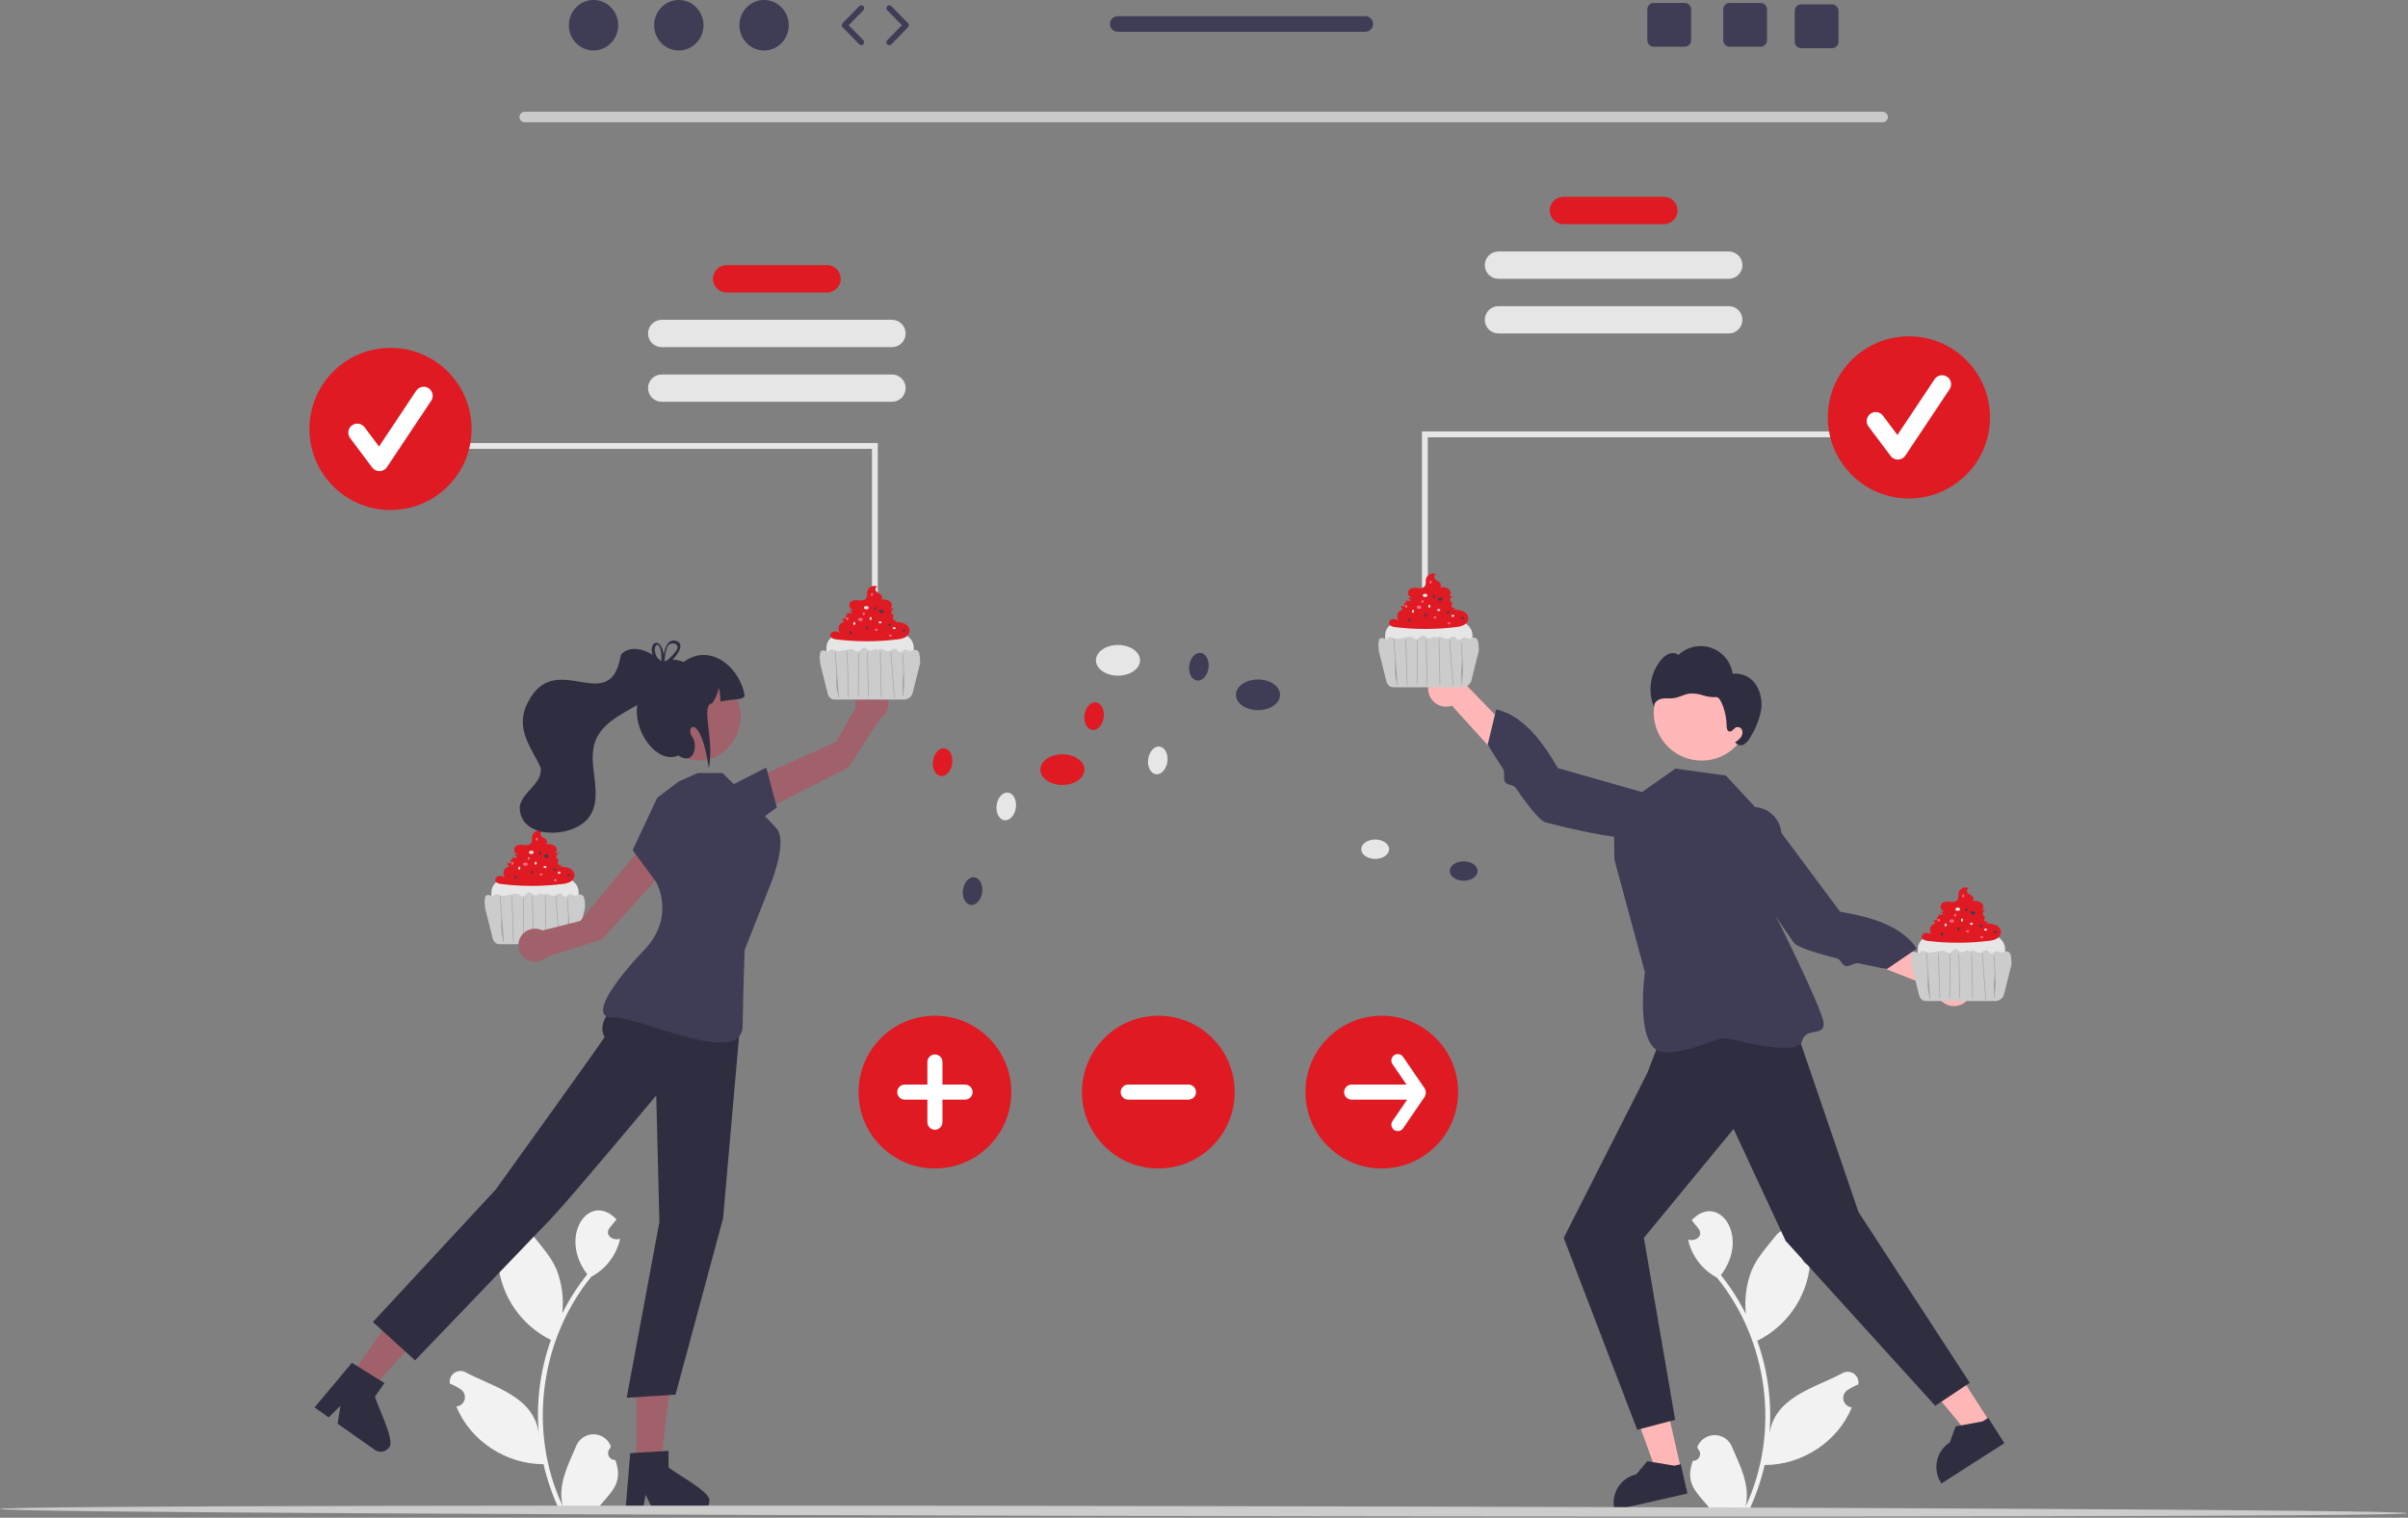 <svg width="825" height="520" viewBox="0 0 825 520" fill="none" xmlns="http://www.w3.org/2000/svg">
<rect x="0" y="0" width="825" height="520" fill="#808080" stroke="none"/>
<g clip-path="url(#clip0_1_2)">
<path d="M203.349 17.29C208.02 17.29 211.806 13.42 211.806 8.645C211.806 3.871 208.02 0 203.349 0C198.679 0 194.893 3.871 194.893 8.645C194.893 13.42 198.679 17.29 203.349 17.29Z" fill="#3F3D56"/>
<path d="M232.563 17.29C237.234 17.29 241.02 13.42 241.02 8.645C241.02 3.871 237.234 0 232.563 0C227.893 0 224.107 3.871 224.107 8.645C224.107 13.42 227.893 17.29 232.563 17.29Z" fill="#3F3D56"/>
<path d="M261.777 17.29C266.447 17.29 270.234 13.42 270.234 8.645C270.234 3.871 266.447 0 261.777 0C257.106 0 253.32 3.871 253.32 8.645C253.32 13.42 257.106 17.29 261.777 17.29Z" fill="#3F3D56"/>
<path d="M295.088 15.478C294.829 15.478 294.569 15.377 294.374 15.177L288.667 9.344C288.287 8.955 288.287 8.334 288.667 7.946L294.374 2.113C294.761 1.719 295.395 1.712 295.788 2.097C296.183 2.484 296.189 3.117 295.803 3.512L290.781 8.645L295.803 13.779C296.189 14.173 296.183 14.806 295.788 15.193C295.593 15.383 295.341 15.478 295.088 15.478V15.478Z" fill="#3F3D56"/>
<path d="M304.677 15.478C304.424 15.478 304.172 15.383 303.978 15.193C303.582 14.806 303.576 14.174 303.962 13.779L308.983 8.645L303.962 3.512C303.576 3.117 303.583 2.484 303.978 2.097C304.372 1.711 305.005 1.718 305.392 2.113L311.097 7.946C311.478 8.334 311.478 8.955 311.097 9.344L305.392 15.177C305.196 15.377 304.936 15.478 304.677 15.478V15.478Z" fill="#3F3D56"/>
<path d="M603.187 1.001H592.577C591.367 1.001 590.387 1.981 590.387 3.191V13.811C590.387 15.021 591.367 16.001 592.577 16.001H603.187C604.397 16.001 605.387 15.021 605.387 13.811V3.191C605.387 1.981 604.397 1.001 603.187 1.001V1.001Z" fill="#3F3D56"/>
<path d="M577.187 1.001H566.577C565.367 1.001 564.387 1.981 564.387 3.191V13.811C564.387 15.021 565.367 16.001 566.577 16.001H577.187C578.397 16.001 579.387 15.021 579.387 13.811V3.191C579.387 1.981 578.397 1.001 577.187 1.001V1.001Z" fill="#3F3D56"/>
<path d="M627.687 1.501H617.077C615.867 1.501 614.887 2.481 614.887 3.691V14.311C614.887 15.521 615.867 16.501 617.077 16.501H627.687C628.897 16.501 629.887 15.521 629.887 14.311V3.691C629.887 2.481 628.897 1.501 627.687 1.501V1.501Z" fill="#3F3D56"/>
<path d="M467.765 5.541H382.955C381.475 5.541 380.285 6.741 380.285 8.211C380.285 9.681 381.475 10.881 382.955 10.881H467.765C469.235 10.881 470.435 9.681 470.435 8.211C470.435 6.741 469.235 5.541 467.765 5.541V5.541Z" fill="#3F3D56"/>
<path d="M645.036 41.899H179.743C178.745 41.878 177.954 41.052 177.975 40.054C177.996 39.086 178.775 38.307 179.743 38.286H645.036C646.034 38.307 646.826 39.134 646.804 40.131C646.783 41.099 646.004 41.879 645.036 41.899Z" fill="#CACACA"/>
<path d="M570.049 67.433H535.626C533.04 67.433 530.944 69.529 530.944 72.114V72.114C530.944 74.7 533.04 76.796 535.626 76.796H570.049C572.635 76.796 574.731 74.7 574.731 72.114C574.731 69.529 572.635 67.433 570.049 67.433Z" fill="#DF1A22"/>
<path d="M513.388 86.159H592.288C594.873 86.159 596.969 88.255 596.969 90.841C596.969 93.427 594.873 95.523 592.288 95.523H513.388C510.802 95.523 508.706 93.427 508.706 90.841C508.706 88.255 510.802 86.159 513.388 86.159Z" fill="#E6E6E6"/>
<path d="M592.288 104.886H513.388C510.802 104.886 508.706 106.982 508.706 109.568V109.568C508.706 112.153 510.802 114.249 513.388 114.249H592.288C594.873 114.249 596.969 112.153 596.969 109.568C596.969 106.982 594.873 104.886 592.288 104.886Z" fill="#E6E6E6"/>
<path d="M193.891 321.497H172.16C171.576 321.497 168.359 319.795 168.359 317.696V305.624C168.255 296.493 198.148 295.895 198.26 305.624V317.696C198.26 319.795 195.991 321.497 193.891 321.497Z" fill="#E6E6E6"/>
<path d="M195.016 297.441C193.962 297.064 192.842 296.904 191.725 296.97C192.023 296.871 192.298 296.71 192.53 296.497C192.326 296.489 192.123 296.462 191.924 296.416C191.704 296.374 191.498 296.282 191.321 296.146C191.143 296.006 191.048 295.785 191.068 295.559C191.108 295.283 191.366 295.056 191.34 294.778C191.31 294.46 190.942 294.305 190.746 294.052C190.499 293.662 190.542 293.156 190.849 292.811C191.036 292.594 191.265 292.416 191.522 292.289C191.088 292.177 190.632 292.184 190.202 292.308C190.663 291.951 190.868 291.354 190.723 290.788C190.48 290.085 189.901 289.549 189.181 289.36C188.471 289.181 187.736 289.121 187.006 289.184C187.627 288.994 187.533 288.022 187.059 287.579C186.585 287.136 185.907 286.951 185.46 286.481C185.012 286.01 185.049 285.006 185.693 284.928L185.614 284.699C184.331 284.22 182.902 284.872 182.423 286.155C182.382 286.264 182.349 286.377 182.324 286.491C182.206 287.227 182.426 288.04 182.057 288.687C181.587 289.512 180.445 289.605 179.5 289.514C178.572 289.276 177.588 289.41 176.758 289.888C176.071 290.46 175.978 291.48 176.55 292.166C176.867 292.547 177.342 292.762 177.837 292.748C177.216 292.752 176.597 292.834 175.995 292.991L176.574 293.216C176.703 293.255 176.822 293.322 176.923 293.412C177.025 293.505 177.056 293.653 177.001 293.78C176.909 293.948 176.669 293.942 176.48 293.914L175.22 293.724C175.47 293.808 175.606 294.079 175.522 294.329C175.438 294.58 175.168 294.715 174.917 294.631C174.853 294.61 174.794 294.575 174.744 294.529C174.873 294.68 174.977 294.851 175.052 295.036C175.126 295.224 175.104 295.436 174.993 295.605C174.737 295.84 174.36 295.886 174.055 295.719C173.953 295.68 173.85 295.634 173.746 295.592C173.748 295.628 173.75 295.665 173.755 295.701C173.824 296.185 174.094 296.618 174.498 296.894C173.927 296.96 173.401 297.237 173.023 297.67C172.367 298.485 172.328 299.634 172.926 300.492C172.29 300.211 171.594 300.095 170.902 300.156C170.19 300.244 169.657 300.851 169.661 301.568C169.776 302.446 170.863 302.767 171.742 302.876C178.654 303.727 185.644 303.726 192.555 302.873C193.494 302.81 194.413 302.576 195.269 302.183C196.134 301.774 196.729 300.95 196.846 300C196.809 298.856 196.087 297.846 195.016 297.441V297.441Z" fill="#DF1A22"/>
<path d="M200.146 307.615C199.988 306.932 199.378 306.449 198.677 306.452C198.009 306.469 197.412 306.946 196.756 306.842C196.211 306.755 195.784 306.28 195.236 306.352C194.734 306.419 194.464 306.909 194.09 307.173H193.129C192.755 306.879 192.571 306.282 192.052 306.115C191.27 305.863 190.643 306.745 189.825 306.901C189.351 306.953 188.872 306.862 188.451 306.638C188.039 306.414 187.591 306.263 187.128 306.19C186.712 306.128 186.297 306.31 186.061 306.659C186.087 306.409 185.762 306.164 185.433 306.149C185.065 306.162 184.707 306.272 184.396 306.468C184.083 306.664 183.721 306.768 183.352 306.767C182.534 306.696 182.133 305.74 181.311 305.73C180.276 305.717 179.862 307.191 178.838 307.065C178.306 307 178.019 306.517 177.544 306.31C177.041 306.155 176.503 306.15 175.997 306.295L173.576 306.748C172.866 306.944 172.118 306.951 171.405 306.769C170.885 306.582 170.381 306.175 169.846 306.329C169.379 306.464 169.152 306.987 168.658 307.014C168.342 306.974 168.038 306.87 167.765 306.708C167.241 306.523 166.658 306.67 166.285 307.081C166.014 308.186 165.97 309.333 166.156 310.455C166.149 310.694 166.167 310.933 166.212 311.168L168.647 320.911C168.933 322.405 169.672 323.486 171.194 323.486H194.858C196.379 323.486 197.686 322.405 197.973 320.911L200.407 311.168C200.412 311.143 200.415 311.118 200.42 311.092C200.477 309.926 200.385 308.758 200.146 307.615H200.146Z" fill="#CCCCCC"/>
<path opacity="0.2" d="M171.213 306.882L171.686 313.032C171.844 315.082 171.61 317.103 171.768 319.153C171.857 320.308 172.337 321.491 172.426 322.646C172.436 322.781 172.649 322.783 172.639 322.646L172.166 316.496L171.693 310.346L171.426 306.882C171.416 306.746 171.203 306.745 171.213 306.882L171.213 306.882Z" fill="black"/>
<path opacity="0.2" d="M175.323 307.125L175.507 313.186L175.691 319.246L175.795 322.648C175.799 322.785 176.012 322.786 176.008 322.648L175.824 316.588L175.639 310.527L175.536 307.125C175.532 306.988 175.318 306.988 175.323 307.125Z" fill="black"/>
<path opacity="0.2" d="M179.304 307.489L179.248 313.346L179.192 319.167L179.161 322.468C179.163 322.527 179.212 322.573 179.271 322.571C179.327 322.569 179.372 322.524 179.374 322.468L179.43 316.611L179.486 310.79L179.517 307.489C179.515 307.43 179.466 307.384 179.407 307.386C179.351 307.388 179.306 307.433 179.304 307.489Z" fill="black"/>
<path opacity="0.2" d="M182.312 307.31L182.428 313.239L182.544 319.133L182.61 322.47C182.612 322.529 182.661 322.575 182.72 322.573C182.776 322.571 182.821 322.526 182.823 322.47L182.706 316.541L182.591 310.647L182.525 307.31C182.523 307.251 182.474 307.205 182.415 307.207C182.359 307.209 182.314 307.254 182.312 307.31V307.31Z" fill="black"/>
<path opacity="0.2" d="M186.695 307.066L186.829 313.153L186.962 319.241L187.036 322.648C187.038 322.707 187.088 322.753 187.147 322.751C187.203 322.749 187.248 322.704 187.25 322.648L187.116 316.561L186.983 310.474L186.908 307.066C186.906 307.007 186.856 306.962 186.797 306.964C186.742 306.966 186.698 307.011 186.695 307.066Z" fill="black"/>
<path opacity="0.2" d="M190.334 307.251L190.799 313.384L191.262 319.5L191.523 322.947C191.533 323.083 191.747 323.084 191.736 322.947L191.271 316.813L190.808 310.697L190.547 307.251C190.537 307.115 190.324 307.114 190.334 307.251V307.251Z" fill="black"/>
<path opacity="0.2" d="M194.377 307.965L194.658 313.578C194.751 315.448 194.276 317.319 194.37 319.19L194.527 322.341C194.534 322.477 194.747 322.478 194.74 322.341C194.647 320.47 195.121 318.599 195.028 316.729L194.748 311.117L194.59 307.965C194.584 307.829 194.37 307.828 194.377 307.965Z" fill="black"/>
<path d="M182.031 292.59C182.482 292.59 182.848 292.336 182.848 292.022C182.848 291.708 182.482 291.454 182.031 291.454C181.58 291.454 181.214 291.708 181.214 292.022C181.214 292.336 181.58 292.59 182.031 292.59Z" fill="#E6E6E6"/>
<path d="M187.216 293.868C187.667 293.868 188.033 293.614 188.033 293.3C188.033 292.986 187.667 292.732 187.216 292.732C186.765 292.732 186.399 292.986 186.399 293.3C186.399 293.614 186.765 293.868 187.216 293.868Z" fill="#3F3D56"/>
<path d="M179.972 296.638C180.423 296.638 180.788 296.384 180.788 296.07C180.788 295.756 180.423 295.502 179.972 295.502C179.52 295.502 179.155 295.756 179.155 296.07C179.155 296.384 179.52 296.638 179.972 296.638Z" fill="#FF6584"/>
<path d="M186.726 297.387C187.011 297.387 187.242 297.226 187.242 297.028C187.242 296.83 187.011 296.669 186.726 296.669C186.441 296.669 186.21 296.83 186.21 297.028C186.21 297.226 186.441 297.387 186.726 297.387Z" fill="#E6E6E6"/>
<path d="M190.003 298.195C190.288 298.195 190.519 298.034 190.519 297.836C190.519 297.638 190.288 297.477 190.003 297.477C189.717 297.477 189.486 297.638 189.486 297.836C189.486 298.034 189.717 298.195 190.003 298.195Z" fill="#3F3D56"/>
<path d="M185.424 299.946C185.709 299.946 185.94 299.785 185.94 299.587C185.94 299.388 185.709 299.228 185.424 299.228C185.139 299.228 184.908 299.388 184.908 299.587C184.908 299.785 185.139 299.946 185.424 299.946Z" fill="#FF6584"/>
<path d="M191.555 299.376C191.841 299.376 192.072 299.215 192.072 299.017C192.072 298.819 191.841 298.658 191.555 298.658C191.27 298.658 191.039 298.819 191.039 299.017C191.039 299.215 191.27 299.376 191.555 299.376Z" fill="#E6E6E6"/>
<path d="M194.832 300.184C195.117 300.184 195.348 300.023 195.348 299.825C195.348 299.627 195.117 299.466 194.832 299.466C194.547 299.466 194.316 299.627 194.316 299.825C194.316 300.023 194.547 300.184 194.832 300.184Z" fill="#3F3D56"/>
<path d="M190.254 301.935C190.539 301.935 190.77 301.774 190.77 301.575C190.77 301.377 190.539 301.216 190.254 301.216C189.969 301.216 189.737 301.377 189.737 301.575C189.737 301.774 189.969 301.935 190.254 301.935Z" fill="#FF6584"/>
<path d="M178.249 297.482C178.288 297.199 178.16 296.948 177.964 296.921C177.767 296.894 177.577 297.101 177.538 297.384C177.499 297.666 177.627 297.917 177.823 297.944C178.019 297.971 178.21 297.764 178.249 297.482Z" fill="#E6E6E6"/>
<path d="M177.001 300.618C177.04 300.335 176.913 300.084 176.716 300.057C176.52 300.03 176.329 300.237 176.29 300.52C176.251 300.802 176.379 301.053 176.575 301.08C176.772 301.107 176.963 300.9 177.001 300.618Z" fill="#3F3D56"/>
<path d="M175.892 295.843C175.931 295.561 175.803 295.31 175.607 295.283C175.41 295.255 175.22 295.463 175.181 295.745C175.142 296.027 175.27 296.278 175.466 296.305C175.662 296.332 175.853 296.125 175.892 295.843Z" fill="#FF6584"/>
<path d="M183.86 295.777C183.899 295.495 183.771 295.244 183.575 295.217C183.378 295.19 183.188 295.397 183.149 295.679C183.11 295.962 183.237 296.212 183.434 296.24C183.63 296.267 183.821 296.06 183.86 295.777Z" fill="#E6E6E6"/>
<path d="M182.612 298.913C182.651 298.631 182.524 298.38 182.327 298.353C182.131 298.326 181.94 298.533 181.901 298.815C181.862 299.097 181.99 299.348 182.186 299.375C182.383 299.402 182.574 299.195 182.612 298.913Z" fill="#3F3D56"/>
<path d="M181.503 294.138C181.542 293.856 181.414 293.605 181.218 293.578C181.021 293.551 180.831 293.758 180.792 294.04C180.753 294.323 180.881 294.574 181.077 294.601C181.273 294.628 181.464 294.421 181.503 294.138Z" fill="#FF6584"/>
<path d="M185.381 292.306C185.42 292.024 185.292 291.773 185.095 291.746C184.899 291.719 184.708 291.926 184.669 292.208C184.63 292.491 184.758 292.742 184.954 292.769C185.151 292.796 185.342 292.589 185.381 292.306Z" fill="#3F3D56"/>
<path d="M184.273 287.533C184.312 287.251 184.184 287 183.988 286.973C183.791 286.946 183.601 287.153 183.562 287.435C183.523 287.717 183.65 287.968 183.847 287.995C184.043 288.023 184.234 287.816 184.273 287.533Z" fill="#FF6584"/>
<path d="M383.032 231.487C387.206 231.487 390.589 229.133 390.589 226.23C390.589 223.327 387.206 220.973 383.032 220.973C378.859 220.973 375.476 223.327 375.476 226.23C375.476 229.133 378.859 231.487 383.032 231.487Z" fill="#E6E6E6"/>
<path d="M431.001 243.314C435.174 243.314 438.557 240.961 438.557 238.058C438.557 235.154 435.174 232.801 431.001 232.801C426.827 232.801 423.444 235.154 423.444 238.058C423.444 240.961 426.827 243.314 431.001 243.314Z" fill="#3F3D56"/>
<path d="M363.977 268.941C368.15 268.941 371.533 266.588 371.533 263.684C371.533 260.781 368.15 258.428 363.977 258.428C359.803 258.428 356.42 260.781 356.42 263.684C356.42 266.588 359.803 268.941 363.977 268.941Z" fill="#DF1A22"/>
<path d="M471.147 294.269C473.785 294.269 475.923 292.781 475.923 290.946C475.923 289.111 473.785 287.624 471.147 287.624C468.509 287.624 466.371 289.111 466.371 290.946C466.371 292.781 468.509 294.269 471.147 294.269Z" fill="#E6E6E6"/>
<path d="M501.463 301.744C504.101 301.744 506.239 300.256 506.239 298.421C506.239 296.587 504.101 295.099 501.463 295.099C498.825 295.099 496.687 296.587 496.687 298.421C496.687 300.256 498.825 301.744 501.463 301.744Z" fill="#3F3D56"/>
<path d="M348.039 276.743C348.399 274.13 347.218 271.809 345.4 271.558C343.582 271.308 341.817 273.223 341.457 275.836C341.097 278.449 342.279 280.77 344.096 281.021C345.914 281.271 347.679 279.356 348.039 276.743Z" fill="#E6E6E6"/>
<path d="M336.499 305.756C336.859 303.143 335.677 300.822 333.859 300.572C332.042 300.321 330.276 302.236 329.916 304.849C329.556 307.462 330.738 309.783 332.556 310.034C334.373 310.284 336.139 308.369 336.499 305.756Z" fill="#3F3D56"/>
<path d="M326.236 261.583C326.596 258.97 325.414 256.648 323.596 256.398C321.779 256.148 320.013 258.063 319.653 260.676C319.293 263.289 320.475 265.61 322.293 265.86C324.11 266.111 325.876 264.196 326.236 261.583Z" fill="#DF1A22"/>
<path d="M399.953 260.974C400.313 258.361 399.131 256.04 397.313 255.789C395.496 255.539 393.73 257.454 393.37 260.067C393.01 262.68 394.192 265.001 396.01 265.251C397.827 265.502 399.593 263.587 399.953 260.974Z" fill="#E6E6E6"/>
<path d="M378.147 245.812C378.507 243.199 377.325 240.878 375.507 240.628C373.69 240.377 371.924 242.292 371.564 244.905C371.204 247.518 372.386 249.839 374.204 250.09C376.021 250.34 377.787 248.425 378.147 245.812Z" fill="#DF1A22"/>
<path d="M579.975 500.492C581.285 500.552 582.395 499.539 582.455 498.229C582.488 497.53 582.209 496.852 581.695 496.377C581.635 496.139 581.593 495.968 581.533 495.73C582.823 492.452 586.527 490.841 589.805 492.131C591.413 492.764 592.695 494.023 593.358 495.619C596.172 502.205 599.814 509.024 598.003 516.278C609.966 490.924 605.898 459.385 588.218 437.702C583.172 435.02 579.559 430.256 578.339 424.674C580.757 425.493 583.773 423.526 581.954 420.978C581.166 420.005 580.37 419.039 579.582 418.065C588.769 408.28 599.716 423.658 589.603 436.864C592.912 441.012 595.777 445.494 598.153 450.237C597.604 445.2 598.259 440.105 600.064 435.371C601.893 430.958 605.321 427.242 608.34 423.428C610.572 420.567 614.701 420.057 617.562 422.289C618.98 423.395 619.882 425.033 620.059 426.822C616.672 427.936 616.232 432.829 620.107 433.499C618.908 444.642 612.097 454.399 602.051 459.366C605.697 469.596 607.12 480.486 606.227 491.309C607.97 478.66 621.548 475.59 631.038 470.563C632.757 469.461 635.044 469.96 636.146 471.679C636.645 472.458 636.834 473.396 636.676 474.307C635.366 474.84 634.112 475.501 632.933 476.282C631.454 477.276 631.061 479.281 632.056 480.761C632.596 481.564 633.469 482.083 634.433 482.173C629.649 494.013 617.281 501.963 604.578 501.918C603.357 507.223 601.589 512.386 599.3 517.325H580.447C580.38 517.116 580.319 516.9 580.258 516.69C582.003 516.8 583.755 516.695 585.475 516.379C580.858 510.913 577.287 508.124 579.974 500.492L579.975 500.492V500.492Z" fill="#F2F2F2"/>
<path d="M210.82 500.21C209.511 500.27 208.4 499.257 208.34 497.947C208.307 497.248 208.586 496.57 209.1 496.095L209.262 495.448C207.972 492.17 204.269 490.559 200.99 491.849C199.382 492.482 198.1 493.741 197.437 495.336C194.623 501.923 190.981 508.741 192.792 515.996C180.829 490.641 184.897 459.103 202.577 437.42C207.623 434.738 211.236 429.974 212.456 424.391C210.038 425.211 207.022 423.243 208.841 420.696C209.629 419.722 210.425 418.756 211.213 417.782C202.026 407.998 191.079 423.376 201.192 436.582C197.884 440.729 195.018 445.212 192.642 449.955C193.191 444.918 192.536 439.823 190.731 435.088C188.902 430.676 185.474 426.96 182.455 423.146C180.223 420.285 176.094 419.774 173.233 422.006C171.815 423.112 170.913 424.751 170.736 426.54C174.123 427.654 174.563 432.547 170.688 433.217C171.887 444.36 178.698 454.117 188.744 459.084C185.099 469.314 183.675 480.204 184.568 491.027C182.826 478.378 169.248 475.308 159.757 470.281C158.038 469.178 155.752 469.678 154.65 471.397C154.15 472.176 153.961 473.113 154.119 474.025C155.429 474.558 156.683 475.219 157.862 476C159.341 476.994 159.734 478.999 158.739 480.478C158.199 481.282 157.327 481.8 156.363 481.891C161.146 493.73 173.514 501.681 186.217 501.636C187.438 506.941 189.207 512.104 191.495 517.043H210.348C210.416 516.834 210.476 516.617 210.537 516.408C208.792 516.518 207.04 516.413 205.32 516.097C209.937 510.631 213.508 507.842 210.821 500.21L210.82 500.21H210.82Z" fill="#F2F2F2"/>
<path d="M258.056 279.491L256.051 267.868L286.538 254.101L293.122 242.444C292.485 239.379 294.453 236.378 297.518 235.741C300.583 235.104 303.584 237.072 304.221 240.137C304.72 242.537 303.619 244.985 301.493 246.206L290.662 262.951L258.056 279.491V279.491Z" fill="#A0616A"/>
<path d="M248.789 269.988L262.518 262.976L266.153 276.623L256.616 283.692L248.789 269.988Z" fill="#3F3D56"/>
<path d="M217.98 501.952H226.281L230.23 469.932H217.979L217.98 501.952Z" fill="#A0616A"/>
<path d="M229.044 502.699V497.072L226.861 497.205L217.978 497.731L215.921 497.857L214.35 516.706L214.265 517.716H220.16L220.349 516.713L221.205 512.151L223.416 516.713L223.9 517.716H239.527C241.463 517.704 243.028 516.136 243.036 514.201C243.696 511.12 230.7 504.461 229.044 502.699V502.699Z" fill="#2F2E41"/>
<path d="M119.64 472.064L126.427 476.844L148.096 452.942L138.079 445.886L119.64 472.064Z" fill="#A0616A"/>
<path d="M128.497 478.436L131.738 473.835L129.877 472.687L122.311 468.001L120.558 466.92L108.418 481.424L107.767 482.202L112.586 485.596L113.319 484.885L116.645 481.649L115.826 486.651L115.644 487.75L128.419 496.75C130.008 497.855 132.191 497.474 133.312 495.897C135.626 493.758 128.836 480.83 128.497 478.436H128.497Z" fill="#2F2E41"/>
<path d="M230.816 294.721L220.13 289.726L198.822 315.513L185.843 318.796C183.054 317.374 179.64 318.483 178.219 321.272C176.797 324.061 177.906 327.474 180.695 328.895C182.879 330.008 185.531 329.591 187.268 327.862L206.274 321.822L230.816 294.721V294.721Z" fill="#A0616A"/>
<path d="M220.043 336.259C220.043 336.259 202.511 347.675 207.147 355.261C207.307 355.522 169.803 407.59 169.803 407.59L127.749 452.93L142.205 466.072C142.205 466.072 182.157 424.469 188.859 417.446C195.561 410.423 224.836 375.29 224.836 375.29L225.913 418.709L214.706 478.875L231.439 477.814L247.725 417.453L253.737 349.078L220.043 336.259L220.043 336.259Z" fill="#2F2E41"/>
<path d="M232.531 267.744L225.159 273.331L216.755 291.266L224.836 302.24C224.836 302.24 231.633 314.019 220.753 325.427C209.874 336.835 201.519 349.019 210.227 348.584C218.935 348.149 254.204 366.087 254.436 351.391C254.668 336.695 255.138 325.427 255.138 325.427L264.384 301.975C264.384 301.975 269.893 287.984 266.025 283.796C262.158 279.608 256.979 274.256 256.979 274.256L247.561 264.839H239.058L232.531 267.744V267.744Z" fill="#3F3D56"/>
<path d="M246.294 233.284C262.833 242.696 249.255 267.529 232.407 258.686C215.868 249.275 229.446 224.442 246.294 233.284V233.284Z" fill="#A0616A"/>
<path d="M255.138 238.503C253.979 240.01 251.558 239.303 246.816 240.379C246.826 238.772 246.641 237.169 246.263 235.607C245.91 237.541 245.137 239.375 243.998 240.977C239.881 241.434 244.928 253.942 242.82 263.138C240.104 243.737 234.391 248.82 237.277 252.668C239.125 255.132 237.893 262.522 232.35 258.827C223.205 263.173 210.179 241.582 224.616 231.456C224.358 225.983 230.448 225.119 234.198 226.801C243.299 220.021 253.697 228.709 255.138 238.503V238.503Z" fill="#2F2E41"/>
<path d="M212.701 224.346C209.019 246.986 189.282 220.183 180.002 242.463C177.084 250.531 182.09 256.303 185.257 263C185.979 268.504 178.819 271.297 178.069 276.363C177.86 287.978 196.599 287.268 201.838 279.939C207.221 272.268 200.793 261.976 204.028 253.742C208.576 242.31 227.069 242.225 228.68 228.925C225.56 224.482 217.17 219.393 212.701 224.346Z" fill="#2F2E41"/>
<path d="M227.618 226.559C227.497 226.609 227.377 226.66 227.269 226.717H227.263C227.161 226.768 227.06 226.819 226.959 226.876C226.946 226.882 226.94 226.888 226.927 226.895C226.794 226.768 226.661 226.641 226.521 226.514C226.485 226.721 226.494 226.933 226.546 227.136L226.565 227.212C226.692 227.345 226.825 227.472 226.965 227.605C227.092 227.51 227.212 227.408 227.339 227.313C227.415 227.25 227.491 227.186 227.574 227.123C227.586 226.958 227.605 226.768 227.624 226.559L227.618 226.559H227.618ZM231.435 219.508C228.607 218.862 227.694 222.558 227.421 224.34C226.394 217.873 222.121 219.908 223.598 224.321C224.069 225.627 224.81 226.82 225.773 227.82C225.906 227.973 226.052 228.125 226.204 228.277C226.033 229.165 226.895 228.936 228.062 228.118C228.923 227.506 229.72 226.807 230.439 226.032C232.766 223.591 234.58 220.326 231.435 219.508H231.435ZM231.524 223.148C230.651 224.273 229.672 225.311 228.601 226.248C228.265 226.552 227.922 226.844 227.574 227.123C227.567 227.18 227.567 227.231 227.561 227.275C227.536 227.337 227.507 227.396 227.472 227.453C227.117 228.093 226.718 227.744 226.565 227.212C226.553 227.193 226.534 227.174 226.521 227.155C226.014 226.631 225.574 226.048 225.209 225.418C222.59 220.878 226.806 217.79 226.597 226.267C226.559 226.345 226.533 226.428 226.521 226.514C226.485 226.721 226.494 226.933 226.546 227.136L226.565 227.212C226.692 227.345 226.825 227.472 226.965 227.605C227.092 227.51 227.212 227.408 227.339 227.313C227.415 227.25 227.491 227.187 227.574 227.123C227.586 226.958 227.605 226.768 227.624 226.559V226.552C227.789 224.853 228.239 221.797 229.07 220.967C230.896 219.565 233.261 221.081 231.523 223.148L231.524 223.148H231.524ZM227.618 226.559C227.498 226.609 227.377 226.66 227.269 226.717H227.263C227.162 226.768 227.06 226.819 226.959 226.876C226.946 226.882 226.94 226.888 226.927 226.895C226.794 226.768 226.661 226.641 226.521 226.514C226.485 226.721 226.494 226.933 226.546 227.136L226.565 227.212C226.692 227.345 226.825 227.472 226.965 227.605C227.092 227.51 227.212 227.408 227.339 227.313C227.415 227.25 227.491 227.186 227.574 227.123C227.586 226.958 227.605 226.768 227.624 226.559L227.618 226.559H227.618Z" fill="#2F2E41"/>
<path d="M575.914 503.282L567.795 505.129L556.805 474.69L568.789 471.964L575.914 503.282Z" fill="#FFB6B6"/>
<path d="M578.128 511.686L553.16 517.367L553.088 517.051C551.867 511.684 555.228 506.344 560.595 505.122L560.595 505.122L564.369 500.624L573.665 502.148L575.845 501.652L578.128 511.686V511.686Z" fill="#2F2E41"/>
<path d="M681.791 487.281L674.779 491.771L654.124 466.858L664.474 460.231L681.791 487.281Z" fill="#FFB6B6"/>
<path d="M686.723 494.438L665.158 508.245L664.983 507.972C662.015 503.337 663.367 497.173 668.002 494.205L668.003 494.204L670.028 488.694L679.291 486.977L681.174 485.772L686.723 494.438V494.438Z" fill="#2F2E41"/>
<path d="M570.51 351.654L564.402 367.584L535.746 424.108L560.925 489.862L573.92 486.432L563.21 424.108L593.938 386.771L611.779 425.133L663.033 481.643L674.861 473.758L636.749 415.276L611.37 341.111L570.51 351.654Z" fill="#2F2E41"/>
<path d="M601.332 276.511L591.277 265.708L574.028 263.335L552.893 278.131L553.106 294.508L563.554 333.099C563.554 333.099 559.574 360.824 570.69 360.546C581.805 360.268 587.864 354.727 592.391 355.855C596.919 356.983 616.164 361.784 617.383 356.755C618.603 351.726 625.086 355.327 624.801 350.569C624.517 345.812 607.251 311.52 607.251 311.52L610.272 287.382C610.937 282.072 607.171 277.228 601.86 276.563C601.685 276.541 601.509 276.524 601.332 276.511L601.332 276.511V276.511Z" fill="#3F3D56"/>
<path d="M670.723 344.578C667.396 345.284 664.126 343.159 663.419 339.832C663.344 339.477 663.3 339.116 663.288 338.754L617.056 320.552L625.855 313.344L669.685 332.323C673.103 332.438 675.781 335.302 675.666 338.721C675.57 341.581 673.526 344.002 670.723 344.578V344.578Z" fill="#FFB6B6"/>
<path d="M605.24 278.514C605.24 278.514 597.364 278.453 596.397 287.418C595.43 296.383 611.943 319.12 614.495 322.865C615.294 324.037 618.728 325.371 623.068 326.65C625.016 327.224 627.147 327.788 629.305 328.321C630.553 328.629 631.111 330.698 632.347 330.982C633.576 331.265 635.483 329.762 636.639 330.013C642.129 331.204 646.468 331.999 646.468 331.999L656.732 325.004C651.554 317.359 641.648 314.231 630.427 312.362L605.24 278.514V278.514Z" fill="#3F3D56"/>
<path d="M489.354 236.881C489.872 240.243 493.017 242.548 496.379 242.03C496.737 241.975 497.09 241.888 497.433 241.771L530.827 278.562L534.453 267.781L501.182 233.512C499.864 230.356 496.237 228.866 493.082 230.184C490.441 231.287 488.9 234.055 489.354 236.881V236.881V236.881Z" fill="#FFB6B6"/>
<path d="M574.325 274.727C574.325 274.727 577.171 282.071 569.129 286.15C561.088 290.229 533.977 282.837 529.571 281.777C528.192 281.444 525.728 278.706 522.995 275.1C521.768 273.481 520.487 271.687 519.225 269.858C518.494 268.8 516.361 269.011 515.658 267.956C514.959 266.907 515.689 264.591 515.045 263.598C511.986 258.886 509.707 255.11 509.707 255.11L512.614 243.034C521.597 245.169 528.03 253.325 533.752 263.158L574.325 274.727V274.727Z" fill="#3F3D56"/>
<path d="M582.996 260.587C592.06 260.587 599.408 253.239 599.408 244.175C599.408 235.111 592.06 227.763 582.996 227.763C573.932 227.763 566.585 235.111 566.585 244.175C566.585 253.239 573.932 260.587 582.996 260.587Z" fill="#FFB6B6"/>
<path d="M601.731 234.778C600.014 232.011 596.861 230.475 593.624 230.827C592.742 224.777 587.122 220.588 581.072 221.471C578.823 221.799 576.729 222.811 575.075 224.37C574.09 223.676 572.813 223.548 571.709 224.033C570.628 224.525 569.688 225.28 568.974 226.229C565.302 230.808 564.446 237.035 566.745 242.435C566.361 241.04 567.76 239.727 569.172 239.414C570.585 239.101 572.067 239.397 573.5 239.193C575.336 238.932 576.987 237.866 578.826 237.627C580.386 237.525 581.95 237.726 583.434 238.219C584.917 238.711 586.479 238.921 588.039 238.837C589.587 238.653 591.581 244.52 591.554 248.652C591.549 249.435 591.711 250.44 592.476 250.606C593.418 250.811 593.964 249.51 594.861 249.156C595.72 248.909 596.62 249.388 596.896 250.238C597.126 251.082 596.933 251.984 596.38 252.661C595.829 253.322 595.174 253.89 594.442 254.342L594.811 254.649C595.534 255.414 596.698 255.558 597.586 254.994C598.433 254.42 599.119 253.639 599.578 252.726C601.309 250.048 602.547 247.083 603.232 243.969C603.908 240.826 603.372 237.543 601.731 234.778V234.778Z" fill="#2F2E41"/>
<path d="M414.037 228.875C414.397 226.262 413.215 223.941 411.397 223.691C409.579 223.44 407.814 225.355 407.454 227.968C407.094 230.581 408.276 232.903 410.093 233.153C411.911 233.403 413.676 231.488 414.037 228.875Z" fill="#3F3D56"/>
<path d="M682.595 340.977H660.864C660.28 340.977 657.063 339.275 657.063 337.176V325.104C656.959 315.973 686.852 315.375 686.964 325.104V337.176C686.965 339.275 684.695 340.977 682.595 340.977V340.977Z" fill="#E6E6E6"/>
<path d="M683.72 316.921C682.666 316.544 681.546 316.383 680.429 316.449C680.728 316.35 681.002 316.19 681.234 315.977C681.03 315.969 680.827 315.942 680.628 315.895C680.408 315.854 680.202 315.762 680.025 315.625C679.847 315.485 679.752 315.265 679.772 315.039C679.812 314.763 680.07 314.536 680.044 314.258C680.014 313.939 679.646 313.784 679.45 313.532C679.203 313.142 679.246 312.635 679.553 312.291C679.74 312.073 679.969 311.896 680.226 311.768C679.792 311.657 679.336 311.663 678.906 311.787C679.367 311.43 679.572 310.833 679.427 310.268C679.184 309.565 678.605 309.029 677.885 308.84C677.175 308.661 676.44 308.601 675.71 308.664C676.331 308.473 676.237 307.502 675.763 307.059C675.289 306.616 674.611 306.431 674.164 305.96C673.716 305.49 673.753 304.486 674.397 304.408L674.318 304.179C673.035 303.7 671.606 304.351 671.127 305.634C671.086 305.744 671.053 305.857 671.028 305.971C670.91 306.706 671.13 307.52 670.761 308.167C670.29 308.991 669.149 309.085 668.204 308.993C667.276 308.755 666.292 308.89 665.461 309.368C664.775 309.939 664.682 310.959 665.254 311.646C665.571 312.027 666.046 312.241 666.541 312.228C665.919 312.232 665.301 312.314 664.699 312.471L665.278 312.695C665.407 312.735 665.526 312.802 665.627 312.891C665.729 312.985 665.76 313.133 665.705 313.26C665.613 313.428 665.373 313.422 665.183 313.393L663.924 313.204C664.174 313.287 664.309 313.558 664.226 313.809C664.142 314.059 663.871 314.195 663.621 314.111C663.556 314.09 663.498 314.055 663.448 314.009C663.577 314.16 663.681 314.331 663.756 314.515C663.83 314.703 663.808 314.916 663.697 315.085C663.441 315.319 663.064 315.365 662.759 315.199C662.657 315.159 662.553 315.114 662.449 315.072C662.451 315.108 662.454 315.144 662.458 315.181C662.528 315.665 662.798 316.098 663.202 316.373C662.631 316.44 662.105 316.717 661.727 317.15C661.071 317.965 661.031 319.114 661.63 319.972C660.994 319.69 660.298 319.575 659.605 319.636C658.894 319.724 658.361 320.33 658.365 321.047C658.48 321.926 659.567 322.247 660.446 322.356C667.358 323.206 674.347 323.205 681.259 322.353C682.198 322.29 683.117 322.056 683.972 321.663C684.837 321.253 685.433 320.43 685.55 319.48C685.513 318.336 684.791 317.326 683.72 316.921V316.921Z" fill="#DF1A22"/>
<path d="M688.85 327.095C688.692 326.411 688.082 325.928 687.381 325.932C686.713 325.949 686.116 326.426 685.46 326.322C684.915 326.235 684.488 325.76 683.94 325.832C683.438 325.899 683.168 326.389 682.794 326.653H681.833C681.459 326.358 681.275 325.762 680.756 325.594C679.974 325.342 679.347 326.224 678.529 326.38C678.055 326.433 677.576 326.341 677.155 326.118C676.743 325.894 676.295 325.743 675.832 325.67C675.416 325.607 675.001 325.79 674.765 326.138C674.791 325.889 674.466 325.644 674.137 325.628C673.769 325.642 673.411 325.752 673.1 325.948C672.787 326.144 672.425 326.247 672.056 326.246C671.238 326.175 670.837 325.22 670.015 325.209C668.98 325.196 668.566 326.671 667.542 326.545C667.01 326.48 666.723 325.996 666.248 325.79C665.745 325.635 665.207 325.63 664.7 325.775L662.28 326.228C661.57 326.424 660.822 326.431 660.109 326.249C659.589 326.061 659.085 325.654 658.55 325.809C658.083 325.944 657.856 326.466 657.362 326.494C657.046 326.454 656.742 326.35 656.469 326.188C655.945 326.002 655.361 326.15 654.989 326.561C654.718 327.665 654.674 328.813 654.86 329.934C654.852 330.173 654.871 330.413 654.916 330.648L657.351 340.391C657.637 341.885 658.376 342.965 659.897 342.965H683.562C685.083 342.965 686.39 341.885 686.676 340.391L689.111 330.648C689.116 330.622 689.119 330.597 689.123 330.572C689.181 329.406 689.089 328.237 688.85 327.095V327.095Z" fill="#CCCCCC"/>
<path opacity="0.2" d="M659.917 326.361L660.39 332.511C660.548 334.561 660.314 336.583 660.472 338.633C660.561 339.788 661.041 340.971 661.13 342.125C661.14 342.261 661.353 342.262 661.343 342.125L660.87 335.975L660.397 329.825L660.13 326.361C660.12 326.226 659.907 326.224 659.917 326.361Z" fill="black"/>
<path opacity="0.2" d="M664.027 326.605L664.211 332.665L664.395 338.726L664.499 342.128C664.503 342.265 664.716 342.265 664.712 342.128L664.528 336.068L664.343 330.007L664.24 326.605C664.236 326.468 664.022 326.468 664.027 326.605Z" fill="black"/>
<path opacity="0.2" d="M668.008 326.968L667.952 332.825L667.896 338.647L667.865 341.948C667.867 342.007 667.916 342.053 667.975 342.051C668.031 342.049 668.076 342.004 668.078 341.948L668.134 336.091L668.19 330.27L668.221 326.968C668.219 326.91 668.17 326.864 668.111 326.866C668.055 326.868 668.01 326.913 668.008 326.968Z" fill="black"/>
<path opacity="0.2" d="M671.016 326.789L671.132 332.719L671.248 338.612L671.314 341.95C671.316 342.008 671.365 342.055 671.424 342.052C671.48 342.051 671.525 342.006 671.527 341.95L671.41 336.02L671.294 330.127L671.229 326.789C671.227 326.731 671.177 326.684 671.119 326.687C671.063 326.688 671.018 326.733 671.016 326.789Z" fill="black"/>
<path opacity="0.2" d="M675.399 326.546L675.532 332.633L675.666 338.721L675.74 342.128C675.742 342.187 675.792 342.233 675.851 342.231C675.907 342.229 675.952 342.184 675.953 342.128L675.82 336.041L675.687 329.953L675.612 326.546C675.61 326.487 675.561 326.441 675.502 326.443C675.446 326.445 675.401 326.49 675.399 326.546Z" fill="black"/>
<path opacity="0.2" d="M679.038 326.73L679.503 332.864L679.966 338.98L680.227 342.426C680.238 342.562 680.451 342.564 680.44 342.426L679.976 336.293L679.512 330.177L679.251 326.73C679.241 326.595 679.028 326.593 679.038 326.73Z" fill="black"/>
<path opacity="0.2" d="M683.081 327.445L683.362 333.057C683.455 334.928 682.98 336.799 683.074 338.669L683.231 341.821C683.238 341.957 683.451 341.958 683.444 341.821C683.351 339.95 683.825 338.079 683.732 336.208L683.452 330.596L683.294 327.445C683.288 327.309 683.074 327.308 683.081 327.445Z" fill="black"/>
<path d="M670.735 312.07C671.186 312.07 671.552 311.815 671.552 311.501C671.552 311.188 671.186 310.933 670.735 310.933C670.284 310.933 669.919 311.188 669.919 311.501C669.919 311.815 670.284 312.07 670.735 312.07Z" fill="#E6E6E6"/>
<path d="M675.92 313.348C676.371 313.348 676.737 313.094 676.737 312.78C676.737 312.466 676.371 312.212 675.92 312.212C675.469 312.212 675.103 312.466 675.103 312.78C675.103 313.094 675.469 313.348 675.92 313.348Z" fill="#3F3D56"/>
<path d="M668.676 316.118C669.127 316.118 669.492 315.864 669.492 315.55C669.492 315.236 669.127 314.982 668.676 314.982C668.225 314.982 667.859 315.236 667.859 315.55C667.859 315.864 668.225 316.118 668.676 316.118Z" fill="#FF6584"/>
<path d="M675.43 316.867C675.715 316.867 675.946 316.706 675.946 316.508C675.946 316.31 675.715 316.149 675.43 316.149C675.145 316.149 674.914 316.31 674.914 316.508C674.914 316.706 675.145 316.867 675.43 316.867Z" fill="#E6E6E6"/>
<path d="M678.707 317.675C678.992 317.675 679.223 317.514 679.223 317.316C679.223 317.118 678.992 316.957 678.707 316.957C678.421 316.957 678.19 317.118 678.19 317.316C678.19 317.514 678.421 317.675 678.707 317.675Z" fill="#3F3D56"/>
<path d="M674.128 319.426C674.413 319.426 674.644 319.265 674.644 319.066C674.644 318.868 674.413 318.707 674.128 318.707C673.843 318.707 673.612 318.868 673.612 319.066C673.612 319.265 673.843 319.426 674.128 319.426Z" fill="#FF6584"/>
<path d="M680.259 318.856C680.545 318.856 680.776 318.695 680.776 318.497C680.776 318.298 680.545 318.137 680.259 318.137C679.974 318.137 679.743 318.298 679.743 318.497C679.743 318.695 679.974 318.856 680.259 318.856Z" fill="#E6E6E6"/>
<path d="M683.536 319.664C683.821 319.664 684.052 319.503 684.052 319.305C684.052 319.106 683.821 318.945 683.536 318.945C683.251 318.945 683.02 319.106 683.02 319.305C683.02 319.503 683.251 319.664 683.536 319.664Z" fill="#3F3D56"/>
<path d="M678.958 321.414C679.243 321.414 679.474 321.253 679.474 321.055C679.474 320.857 679.243 320.696 678.958 320.696C678.673 320.696 678.441 320.857 678.441 321.055C678.441 321.253 678.673 321.414 678.958 321.414Z" fill="#FF6584"/>
<path d="M666.953 316.962C666.992 316.679 666.864 316.428 666.668 316.401C666.471 316.374 666.281 316.581 666.242 316.863C666.203 317.146 666.331 317.397 666.527 317.424C666.723 317.451 666.914 317.244 666.953 316.962Z" fill="#E6E6E6"/>
<path d="M665.702 320.096C665.741 319.814 665.613 319.563 665.416 319.536C665.22 319.509 665.029 319.716 664.99 319.998C664.951 320.281 665.079 320.532 665.276 320.559C665.472 320.586 665.663 320.379 665.702 320.096Z" fill="#3F3D56"/>
<path d="M664.596 315.323C664.635 315.04 664.507 314.789 664.311 314.762C664.114 314.735 663.924 314.942 663.885 315.225C663.846 315.507 663.974 315.758 664.17 315.785C664.366 315.812 664.557 315.605 664.596 315.323Z" fill="#FF6584"/>
<path d="M672.564 315.257C672.603 314.974 672.475 314.724 672.279 314.696C672.082 314.669 671.892 314.876 671.853 315.159C671.814 315.441 671.941 315.692 672.138 315.719C672.334 315.746 672.525 315.539 672.564 315.257Z" fill="#E6E6E6"/>
<path d="M671.316 318.393C671.355 318.11 671.228 317.859 671.031 317.832C670.835 317.805 670.644 318.012 670.605 318.295C670.566 318.577 670.694 318.828 670.89 318.855C671.087 318.882 671.278 318.675 671.316 318.393Z" fill="#3F3D56"/>
<path d="M670.207 313.618C670.246 313.336 670.118 313.085 669.922 313.058C669.725 313.031 669.535 313.238 669.496 313.52C669.457 313.802 669.585 314.053 669.781 314.08C669.978 314.107 670.168 313.9 670.207 313.618Z" fill="#FF6584"/>
<path d="M674.087 311.787C674.125 311.505 673.998 311.254 673.801 311.227C673.605 311.2 673.414 311.407 673.375 311.689C673.336 311.972 673.464 312.223 673.66 312.25C673.857 312.277 674.048 312.07 674.087 311.787Z" fill="#3F3D56"/>
<path d="M672.977 307.013C673.016 306.73 672.888 306.479 672.692 306.452C672.495 306.425 672.305 306.632 672.266 306.915C672.227 307.197 672.355 307.448 672.551 307.475C672.747 307.502 672.938 307.295 672.977 307.013Z" fill="#FF6584"/>
<path d="M824.779 518.446C824.012 520.719 0.828 519.257 0 516.99C0.766 514.712 823.95 516.173 824.779 518.446Z" fill="#CCCCCC"/>
<path d="M320.312 400.326C305.862 400.326 294.148 388.612 294.148 374.163C294.148 359.713 305.862 347.999 320.312 347.999C334.762 347.999 346.475 359.713 346.475 374.163C346.475 388.613 334.762 400.326 320.312 400.326Z" fill="#DF1A22"/>
<path d="M330.635 371.582H322.893V363.839C322.893 362.414 321.737 361.258 320.312 361.258C318.886 361.258 317.731 362.414 317.731 363.839V371.582H309.988C308.563 371.582 307.407 372.737 307.407 374.163C307.407 375.588 308.563 376.744 309.988 376.744H317.731V384.486C317.734 385.912 318.892 387.064 320.318 387.061C321.738 387.058 322.889 385.907 322.893 384.486V376.744H330.635C332.061 376.744 333.216 375.588 333.216 374.163C333.216 372.737 332.061 371.582 330.635 371.582V371.582Z" fill="white"/>
<path d="M396.859 400.326C382.409 400.326 370.695 388.613 370.695 374.163C370.695 359.713 382.409 347.999 396.859 347.999C411.309 347.999 423.023 359.713 423.023 374.163C423.023 388.613 411.309 400.326 396.859 400.326Z" fill="#DF1A22"/>
<path d="M407.183 371.582H386.535C385.11 371.582 383.954 372.737 383.954 374.163C383.954 375.588 385.11 376.744 386.535 376.744H407.183C408.608 376.744 409.763 375.588 409.763 374.163C409.763 372.737 408.608 371.582 407.183 371.582Z" fill="white"/>
<path d="M473.406 400.326C458.957 400.327 447.243 388.613 447.243 374.163C447.242 359.713 458.956 347.999 473.406 347.999C487.856 347.999 499.57 359.713 499.57 374.163V374.163C499.57 388.612 487.856 400.326 473.406 400.326Z" fill="#DF1A22"/>
<path d="M488.126 372.92L480.708 362.093C480.022 361.091 478.653 360.835 477.65 361.522C476.648 362.209 476.392 363.578 477.079 364.58L481.876 371.582H463.083C461.657 371.582 460.502 372.737 460.502 374.163C460.502 375.588 461.657 376.744 463.083 376.744H482.112L477.079 384.09C476.395 385.094 476.653 386.462 477.657 387.146C478.658 387.829 480.022 387.574 480.708 386.576L488.126 375.75C488.617 374.871 488.617 373.799 488.126 372.92H488.126Z" fill="white"/>
<path d="M283.365 90.841H248.941C246.355 90.841 244.259 92.937 244.259 95.523V95.523C244.259 98.108 246.355 100.204 248.941 100.204H283.365C285.95 100.204 288.046 98.108 288.046 95.523C288.046 92.937 285.95 90.841 283.365 90.841Z" fill="#DF1A22"/>
<path d="M305.603 109.568H226.703C224.117 109.568 222.021 111.664 222.021 114.249V114.249C222.021 116.835 224.117 118.931 226.703 118.931H305.603C308.188 118.931 310.284 116.835 310.284 114.249C310.284 111.664 308.188 109.568 305.603 109.568Z" fill="#E6E6E6"/>
<path d="M305.603 128.295H226.703C224.117 128.295 222.021 130.391 222.021 132.976V132.976C222.021 135.562 224.117 137.658 226.703 137.658H305.603C308.188 137.658 310.284 135.562 310.284 132.976C310.284 130.391 308.188 128.295 305.603 128.295Z" fill="#E6E6E6"/>
<path d="M300.737 228.821H298.737V153.778H156.08V151.778H300.737V228.821Z" fill="#E6E6E6"/>
<path d="M133.79 174.742C149.133 174.742 161.57 162.304 161.57 146.962C161.57 131.619 149.133 119.182 133.79 119.182C118.448 119.182 106.01 131.619 106.01 146.962C106.01 162.304 118.448 174.742 133.79 174.742Z" fill="#DF1A22"/>
<path d="M130 161.42C129.028 161.42 128.112 160.962 127.528 160.184L119.95 150.078C118.926 148.713 119.202 146.776 120.568 145.752C121.933 144.728 123.87 145.005 124.894 146.37L129.852 152.981L142.587 133.879C143.534 132.459 145.452 132.075 146.872 133.022C148.292 133.969 148.676 135.887 147.729 137.307L132.572 160.044C132.015 160.878 131.089 161.391 130.086 161.419C130.058 161.419 130.029 161.42 130 161.42V161.42Z" fill="white"/>
<path d="M489.171 224.865H487.171V147.822H631.828V149.822H489.171V224.865Z" fill="#E6E6E6"/>
<path d="M654.011 170.786C669.353 170.786 681.791 158.348 681.791 143.006C681.791 127.663 669.353 115.226 654.011 115.226C638.668 115.226 626.231 127.663 626.231 143.006C626.231 158.348 638.668 170.786 654.011 170.786Z" fill="#DF1A22"/>
<path d="M650.221 157.464C649.248 157.464 648.332 157.006 647.749 156.228L640.17 146.122C639.143 144.759 639.415 142.822 640.778 141.795C642.14 140.767 644.078 141.039 645.105 142.402L645.114 142.414L650.073 149.025L662.808 129.923C663.754 128.503 665.673 128.119 667.093 129.066C668.513 130.013 668.897 131.931 667.95 133.351L652.792 156.088C652.236 156.922 651.309 157.435 650.307 157.463C650.278 157.463 650.25 157.464 650.221 157.464V157.464Z" fill="white"/>
<path d="M308.686 237.688H286.955C286.371 237.688 283.154 235.986 283.154 233.887V221.815C283.05 212.684 312.943 212.086 313.055 221.815V233.887C313.055 235.986 310.785 237.688 308.686 237.688Z" fill="#E6E6E6"/>
<path d="M309.811 213.632C308.757 213.255 307.637 213.095 306.519 213.161C306.818 213.062 307.093 212.901 307.325 212.688C307.121 212.68 306.918 212.653 306.719 212.607C306.499 212.565 306.293 212.473 306.116 212.337C305.938 212.197 305.843 211.976 305.863 211.75C305.903 211.474 306.161 211.247 306.135 210.969C306.105 210.651 305.737 210.496 305.541 210.243C305.294 209.853 305.337 209.347 305.644 209.002C305.831 208.785 306.06 208.607 306.317 208.48C305.883 208.368 305.427 208.375 304.997 208.499C305.458 208.142 305.663 207.545 305.518 206.979C305.275 206.276 304.696 205.74 303.976 205.551C303.266 205.372 302.531 205.312 301.801 205.375C302.422 205.185 302.328 204.213 301.854 203.77C301.38 203.327 300.702 203.142 300.255 202.672C299.808 202.201 299.844 201.197 300.488 201.119L300.409 200.89C299.126 200.411 297.697 201.063 297.218 202.346C297.177 202.455 297.144 202.568 297.119 202.682C297.001 203.418 297.221 204.231 296.852 204.878C296.382 205.703 295.24 205.796 294.295 205.705C293.367 205.467 292.383 205.601 291.553 206.079C290.866 206.651 290.773 207.671 291.345 208.357C291.662 208.738 292.137 208.952 292.632 208.939C292.011 208.943 291.392 209.025 290.79 209.182L291.369 209.407C291.498 209.446 291.617 209.513 291.718 209.603C291.82 209.696 291.851 209.844 291.796 209.971C291.704 210.139 291.464 210.133 291.275 210.104L290.015 209.915C290.265 209.999 290.401 210.269 290.317 210.52C290.233 210.771 289.963 210.906 289.712 210.822C289.648 210.801 289.589 210.766 289.539 210.72C289.668 210.871 289.772 211.042 289.847 211.227C289.921 211.415 289.899 211.627 289.788 211.796C289.532 212.031 289.155 212.077 288.85 211.91C288.748 211.871 288.645 211.825 288.541 211.783C288.543 211.819 288.545 211.856 288.55 211.892C288.619 212.376 288.889 212.809 289.293 213.084C288.722 213.151 288.196 213.428 287.818 213.861C287.162 214.676 287.123 215.825 287.721 216.683C287.085 216.402 286.389 216.286 285.697 216.347C284.985 216.435 284.452 217.042 284.456 217.759C284.571 218.637 285.658 218.958 286.537 219.067C293.449 219.917 300.438 219.917 307.35 219.064C308.289 219.001 309.208 218.767 310.063 218.374C310.928 217.965 311.524 217.141 311.641 216.191C311.604 215.047 310.882 214.037 309.811 213.632V213.632Z" fill="#DF1A22"/>
<path d="M314.941 223.806C314.783 223.123 314.173 222.64 313.472 222.643C312.804 222.66 312.207 223.137 311.551 223.033C311.006 222.946 310.579 222.471 310.031 222.543C309.529 222.61 309.259 223.1 308.885 223.364H307.924C307.55 223.07 307.366 222.473 306.847 222.306C306.065 222.054 305.438 222.935 304.62 223.092C304.146 223.144 303.667 223.053 303.246 222.829C302.834 222.605 302.386 222.454 301.923 222.381C301.507 222.319 301.092 222.501 300.856 222.85C300.882 222.6 300.557 222.355 300.228 222.34C299.86 222.353 299.502 222.463 299.191 222.659C298.878 222.855 298.516 222.959 298.147 222.958C297.329 222.887 296.928 221.931 296.106 221.921C295.071 221.908 294.657 223.382 293.633 223.256C293.101 223.191 292.814 222.708 292.339 222.501C291.836 222.346 291.298 222.341 290.792 222.486L288.371 222.939C287.661 223.135 286.913 223.142 286.2 222.96C285.68 222.772 285.176 222.366 284.641 222.52C284.174 222.655 283.947 223.178 283.453 223.205C283.137 223.165 282.833 223.061 282.56 222.899C282.036 222.714 281.453 222.861 281.08 223.272C280.809 224.377 280.765 225.524 280.951 226.646C280.943 226.885 280.962 227.124 281.007 227.359L283.442 237.102C283.728 238.596 284.467 239.677 285.989 239.677H309.653C311.174 239.677 312.481 238.596 312.767 237.102L315.202 227.359C315.207 227.334 315.21 227.309 315.214 227.283C315.272 226.117 315.18 224.949 314.941 223.806V223.806Z" fill="#CCCCCC"/>
<path opacity="0.2" d="M286.008 223.073L286.481 229.223C286.639 231.273 286.405 233.294 286.563 235.344C286.652 236.499 287.132 237.682 287.221 238.836C287.231 238.972 287.444 238.973 287.434 238.836L286.961 232.686L286.488 226.537L286.221 223.073C286.211 222.937 285.997 222.936 286.008 223.073V223.073Z" fill="black"/>
<path opacity="0.2" d="M290.118 223.316L290.302 229.377L290.486 235.437L290.59 238.839C290.594 238.976 290.807 238.977 290.803 238.839L290.618 232.779L290.434 226.718L290.331 223.316C290.327 223.179 290.113 223.179 290.118 223.316Z" fill="black"/>
<path opacity="0.2" d="M294.099 223.68L294.043 229.537L293.987 235.358L293.956 238.659C293.958 238.718 294.007 238.764 294.066 238.762C294.122 238.76 294.167 238.715 294.169 238.659L294.225 232.802L294.28 226.981L294.312 223.68C294.31 223.621 294.261 223.575 294.202 223.577C294.146 223.579 294.101 223.624 294.099 223.68Z" fill="black"/>
<path opacity="0.2" d="M297.107 223.501L297.223 229.43L297.339 235.324L297.405 238.661C297.407 238.72 297.456 238.766 297.515 238.764C297.571 238.762 297.616 238.717 297.618 238.661L297.501 232.732L297.385 226.838L297.32 223.501C297.318 223.442 297.268 223.396 297.21 223.398C297.154 223.4 297.109 223.445 297.107 223.501Z" fill="black"/>
<path opacity="0.2" d="M301.49 223.257L301.623 229.344L301.757 235.432L301.831 238.839C301.833 238.898 301.883 238.944 301.942 238.942C301.998 238.94 302.043 238.895 302.044 238.839L301.911 232.752L301.778 226.665L301.703 223.257C301.701 223.198 301.652 223.152 301.593 223.154C301.537 223.156 301.492 223.201 301.49 223.257Z" fill="black"/>
<path opacity="0.2" d="M305.129 223.442L305.594 229.575L306.057 235.691L306.318 239.138C306.328 239.274 306.542 239.275 306.531 239.138L306.066 233.004L305.603 226.888L305.342 223.442C305.332 223.306 305.118 223.305 305.129 223.442Z" fill="black"/>
<path opacity="0.2" d="M309.172 224.156L309.452 229.769C309.546 231.639 309.071 233.51 309.164 235.381L309.322 238.532C309.329 238.668 309.542 238.669 309.535 238.532C309.441 236.661 309.916 234.79 309.823 232.92L309.543 227.308L309.385 224.156C309.379 224.02 309.165 224.019 309.172 224.156V224.156Z" fill="black"/>
<path d="M296.826 208.781C297.277 208.781 297.643 208.527 297.643 208.213C297.643 207.899 297.277 207.644 296.826 207.644C296.375 207.644 296.009 207.899 296.009 208.213C296.009 208.527 296.375 208.781 296.826 208.781Z" fill="#E6E6E6"/>
<path d="M302.011 210.059C302.462 210.059 302.828 209.805 302.828 209.491C302.828 209.177 302.462 208.923 302.011 208.923C301.56 208.923 301.194 209.177 301.194 209.491C301.194 209.805 301.56 210.059 302.011 210.059Z" fill="#3F3D56"/>
<path d="M294.766 212.829C295.218 212.829 295.583 212.575 295.583 212.261C295.583 211.947 295.218 211.693 294.766 211.693C294.315 211.693 293.95 211.947 293.95 212.261C293.95 212.575 294.315 212.829 294.766 212.829Z" fill="#FF6584"/>
<path d="M301.521 213.578C301.806 213.578 302.037 213.417 302.037 213.219C302.037 213.021 301.806 212.86 301.521 212.86C301.236 212.86 301.005 213.021 301.005 213.219C301.005 213.417 301.236 213.578 301.521 213.578Z" fill="#E6E6E6"/>
<path d="M304.797 214.386C305.083 214.386 305.314 214.225 305.314 214.027C305.314 213.829 305.083 213.668 304.797 213.668C304.512 213.668 304.281 213.829 304.281 214.027C304.281 214.225 304.512 214.386 304.797 214.386Z" fill="#3F3D56"/>
<path d="M300.219 216.137C300.504 216.137 300.735 215.976 300.735 215.778C300.735 215.579 300.504 215.419 300.219 215.419C299.934 215.419 299.703 215.579 299.703 215.778C299.703 215.976 299.934 216.137 300.219 216.137Z" fill="#FF6584"/>
<path d="M306.35 215.567C306.635 215.567 306.867 215.406 306.867 215.208C306.867 215.009 306.635 214.849 306.35 214.849C306.065 214.849 305.834 215.009 305.834 215.208C305.834 215.406 306.065 215.567 306.35 215.567Z" fill="#E6E6E6"/>
<path d="M309.627 216.375C309.912 216.375 310.143 216.214 310.143 216.016C310.143 215.817 309.912 215.657 309.627 215.657C309.342 215.657 309.111 215.817 309.111 216.016C309.111 216.214 309.342 216.375 309.627 216.375Z" fill="#3F3D56"/>
<path d="M305.049 218.126C305.334 218.126 305.565 217.965 305.565 217.766C305.565 217.568 305.334 217.407 305.049 217.407C304.764 217.407 304.532 217.568 304.532 217.766C304.532 217.965 304.764 218.126 305.049 218.126Z" fill="#FF6584"/>
<path d="M293.044 213.673C293.083 213.39 292.955 213.139 292.759 213.112C292.562 213.085 292.372 213.292 292.333 213.575C292.294 213.857 292.421 214.108 292.618 214.135C292.814 214.162 293.005 213.955 293.044 213.673Z" fill="#E6E6E6"/>
<path d="M291.796 216.809C291.835 216.526 291.708 216.275 291.511 216.248C291.315 216.221 291.124 216.428 291.085 216.711C291.046 216.993 291.174 217.244 291.37 217.271C291.567 217.298 291.758 217.091 291.796 216.809Z" fill="#3F3D56"/>
<path d="M290.687 212.034C290.726 211.751 290.598 211.501 290.402 211.474C290.205 211.446 290.015 211.653 289.976 211.936C289.937 212.218 290.064 212.469 290.261 212.496C290.457 212.523 290.648 212.316 290.687 212.034Z" fill="#FF6584"/>
<path d="M298.655 211.968C298.694 211.686 298.566 211.435 298.37 211.408C298.173 211.381 297.983 211.588 297.944 211.87C297.905 212.153 298.032 212.403 298.229 212.431C298.425 212.458 298.616 212.251 298.655 211.968Z" fill="#E6E6E6"/>
<path d="M297.407 215.104C297.446 214.822 297.319 214.571 297.122 214.544C296.926 214.517 296.735 214.724 296.696 215.006C296.657 215.288 296.785 215.539 296.981 215.566C297.178 215.593 297.369 215.386 297.407 215.104Z" fill="#3F3D56"/>
<path d="M296.298 210.329C296.337 210.047 296.209 209.796 296.013 209.769C295.816 209.742 295.626 209.949 295.587 210.231C295.548 210.514 295.675 210.765 295.872 210.792C296.068 210.819 296.259 210.612 296.298 210.329Z" fill="#FF6584"/>
<path d="M300.175 208.498C300.214 208.215 300.086 207.964 299.89 207.937C299.693 207.91 299.503 208.117 299.464 208.4C299.425 208.682 299.552 208.933 299.749 208.96C299.945 208.987 300.136 208.78 300.175 208.498Z" fill="#3F3D56"/>
<path d="M299.068 203.724C299.107 203.442 298.979 203.191 298.783 203.164C298.586 203.137 298.396 203.344 298.357 203.626C298.318 203.908 298.445 204.159 298.642 204.186C298.838 204.213 299.029 204.006 299.068 203.724Z" fill="#FF6584"/>
<path d="M500.1 233.471H478.369C477.785 233.471 474.568 231.769 474.568 229.67V217.598C474.464 208.467 504.357 207.869 504.47 217.598V229.67C504.47 231.769 502.2 233.471 500.1 233.471V233.471Z" fill="#E6E6E6"/>
<path d="M501.225 209.415C500.171 209.038 499.051 208.878 497.934 208.944C498.233 208.845 498.507 208.684 498.74 208.471C498.535 208.463 498.332 208.436 498.133 208.39C497.914 208.348 497.707 208.256 497.53 208.12C497.352 207.98 497.257 207.759 497.277 207.533C497.318 207.257 497.576 207.03 497.549 206.752C497.519 206.434 497.151 206.279 496.955 206.026C496.708 205.636 496.751 205.13 497.058 204.785C497.245 204.568 497.474 204.39 497.731 204.263C497.297 204.151 496.841 204.158 496.411 204.282C496.872 203.925 497.077 203.328 496.932 202.763C496.689 202.059 496.11 201.523 495.39 201.334C494.68 201.155 493.945 201.096 493.215 201.158C493.836 200.968 493.742 199.996 493.268 199.553C492.794 199.11 492.116 198.925 491.669 198.455C491.222 197.984 491.258 196.98 491.902 196.902L491.823 196.673C490.54 196.194 489.111 196.846 488.632 198.129C488.591 198.238 488.558 198.351 488.533 198.466C488.415 199.201 488.635 200.014 488.266 200.661C487.796 201.486 486.654 201.579 485.709 201.488C484.781 201.25 483.797 201.384 482.967 201.862C482.28 202.434 482.187 203.454 482.759 204.14C483.076 204.521 483.551 204.736 484.046 204.722C483.425 204.726 482.806 204.808 482.204 204.965L482.784 205.19C482.912 205.229 483.031 205.296 483.133 205.386C483.234 205.479 483.265 205.627 483.21 205.754C483.118 205.922 482.878 205.916 482.689 205.888L481.429 205.698C481.679 205.782 481.815 206.053 481.731 206.303C481.647 206.554 481.377 206.689 481.126 206.605C481.062 206.584 481.003 206.549 480.953 206.503C481.082 206.654 481.186 206.825 481.261 207.01C481.335 207.198 481.313 207.41 481.202 207.579C480.946 207.814 480.569 207.86 480.264 207.693C480.162 207.654 480.059 207.608 479.955 207.566C479.957 207.602 479.959 207.639 479.964 207.675C480.033 208.159 480.303 208.592 480.707 208.868C480.136 208.934 479.61 209.211 479.232 209.644C478.576 210.459 478.537 211.608 479.135 212.466C478.499 212.185 477.803 212.069 477.111 212.13C476.399 212.218 475.866 212.825 475.87 213.542C475.985 214.42 477.072 214.741 477.951 214.85C484.863 215.701 491.853 215.7 498.764 214.847C499.703 214.784 500.622 214.55 501.478 214.157C502.343 213.748 502.938 212.924 503.055 211.974C503.018 210.83 502.296 209.82 501.225 209.415V209.415Z" fill="#DF1A22"/>
<path d="M506.355 219.589C506.198 218.906 505.588 218.423 504.886 218.426C504.218 218.444 503.621 218.921 502.965 218.816C502.421 218.729 501.993 218.254 501.445 218.327C500.943 218.393 500.673 218.883 500.299 219.147H499.338C498.964 218.853 498.78 218.256 498.261 218.089C497.48 217.837 496.852 218.719 496.034 218.875C495.56 218.927 495.081 218.836 494.66 218.612C494.248 218.388 493.801 218.237 493.337 218.164C492.921 218.102 492.506 218.284 492.27 218.633C492.296 218.383 491.971 218.139 491.642 218.123C491.274 218.136 490.916 218.247 490.605 218.442C490.292 218.638 489.93 218.742 489.561 218.741C488.743 218.67 488.342 217.714 487.52 217.704C486.485 217.691 486.071 219.165 485.047 219.039C484.515 218.974 484.228 218.491 483.753 218.284C483.25 218.129 482.712 218.124 482.206 218.269L479.785 218.722C479.075 218.918 478.327 218.925 477.614 218.743C477.094 218.556 476.59 218.149 476.055 218.304C475.588 218.438 475.361 218.961 474.867 218.988C474.551 218.948 474.247 218.844 473.974 218.682C473.45 218.497 472.867 218.644 472.494 219.056C472.223 220.16 472.179 221.307 472.365 222.429C472.357 222.668 472.376 222.907 472.421 223.142L474.856 232.885C475.142 234.38 475.881 235.46 477.403 235.46H501.067C502.588 235.46 503.895 234.38 504.181 232.885L506.616 223.142C506.621 223.117 506.624 223.092 506.628 223.067C506.686 221.9 506.594 220.732 506.355 219.589V219.589Z" fill="#CCCCCC"/>
<path opacity="0.2" d="M477.422 218.856L477.895 225.006C478.053 227.056 477.82 229.077 477.977 231.127C478.066 232.282 478.546 233.465 478.635 234.62C478.645 234.755 478.859 234.757 478.848 234.62L478.375 228.47L477.902 222.32L477.635 218.856C477.625 218.72 477.412 218.719 477.422 218.856V218.856Z" fill="black"/>
<path opacity="0.2" d="M481.532 219.099L481.716 225.16L481.901 231.22L482.004 234.622C482.008 234.759 482.221 234.76 482.217 234.622L482.033 228.562L481.848 222.502L481.745 219.099C481.741 218.962 481.528 218.962 481.532 219.099Z" fill="black"/>
<path opacity="0.2" d="M485.513 219.463L485.457 225.32L485.401 231.141L485.37 234.442C485.372 234.501 485.421 234.547 485.48 234.545C485.536 234.543 485.581 234.498 485.583 234.442L485.639 228.585L485.695 222.764L485.726 219.463C485.724 219.404 485.675 219.358 485.616 219.36C485.56 219.362 485.515 219.407 485.513 219.463Z" fill="black"/>
<path opacity="0.2" d="M488.521 219.284L488.638 225.213L488.753 231.107L488.819 234.444C488.821 234.503 488.87 234.549 488.929 234.547C488.985 234.545 489.03 234.5 489.032 234.444L488.916 228.515L488.8 222.621L488.734 219.284C488.732 219.225 488.683 219.179 488.624 219.181C488.568 219.183 488.523 219.228 488.521 219.284Z" fill="black"/>
<path opacity="0.2" d="M492.904 219.04L493.038 225.128L493.171 231.215L493.246 234.622C493.248 234.681 493.297 234.727 493.356 234.725C493.412 234.723 493.457 234.678 493.459 234.622L493.325 228.535L493.192 222.448L493.117 219.04C493.115 218.981 493.066 218.935 493.007 218.938C492.951 218.94 492.906 218.984 492.904 219.04Z" fill="black"/>
<path opacity="0.2" d="M496.543 219.225L497.008 225.358L497.471 231.474L497.732 234.921C497.743 235.057 497.956 235.058 497.945 234.921L497.481 228.787L497.017 222.672L496.756 219.225C496.746 219.089 496.533 219.088 496.543 219.225Z" fill="black"/>
<path opacity="0.2" d="M500.586 219.94L500.867 225.552C500.96 227.422 500.485 229.293 500.579 231.164L500.736 234.315C500.743 234.451 500.956 234.452 500.949 234.315C500.856 232.444 501.33 230.574 501.237 228.703L500.957 223.091L500.799 219.94C500.793 219.803 500.58 219.802 500.586 219.94Z" fill="black"/>
<path d="M488.24 204.564C488.691 204.564 489.057 204.31 489.057 203.996C489.057 203.682 488.691 203.428 488.24 203.428C487.789 203.428 487.424 203.682 487.424 203.996C487.424 204.31 487.789 204.564 488.24 204.564Z" fill="#E6E6E6"/>
<path d="M493.425 205.842C493.876 205.842 494.242 205.588 494.242 205.274C494.242 204.96 493.876 204.706 493.425 204.706C492.974 204.706 492.608 204.96 492.608 205.274C492.608 205.588 492.974 205.842 493.425 205.842Z" fill="#3F3D56"/>
<path d="M486.181 208.612C486.632 208.612 486.997 208.358 486.997 208.044C486.997 207.73 486.632 207.476 486.181 207.476C485.73 207.476 485.364 207.73 485.364 208.044C485.364 208.358 485.73 208.612 486.181 208.612Z" fill="#FF6584"/>
<path d="M492.935 209.361C493.22 209.361 493.451 209.201 493.451 209.002C493.451 208.804 493.22 208.643 492.935 208.643C492.65 208.643 492.419 208.804 492.419 209.002C492.419 209.201 492.65 209.361 492.935 209.361Z" fill="#E6E6E6"/>
<path d="M496.212 210.169C496.497 210.169 496.728 210.009 496.728 209.81C496.728 209.612 496.497 209.451 496.212 209.451C495.927 209.451 495.695 209.612 495.695 209.81C495.695 210.009 495.927 210.169 496.212 210.169Z" fill="#3F3D56"/>
<path d="M491.633 211.92C491.918 211.92 492.149 211.759 492.149 211.561C492.149 211.363 491.918 211.202 491.633 211.202C491.348 211.202 491.117 211.363 491.117 211.561C491.117 211.759 491.348 211.92 491.633 211.92Z" fill="#FF6584"/>
<path d="M497.765 211.35C498.05 211.35 498.281 211.189 498.281 210.991C498.281 210.793 498.05 210.632 497.765 210.632C497.479 210.632 497.248 210.793 497.248 210.991C497.248 211.189 497.479 211.35 497.765 211.35Z" fill="#E6E6E6"/>
<path d="M501.041 212.158C501.327 212.158 501.558 211.997 501.558 211.799C501.558 211.601 501.327 211.44 501.041 211.44C500.756 211.44 500.525 211.601 500.525 211.799C500.525 211.997 500.756 212.158 501.041 212.158Z" fill="#3F3D56"/>
<path d="M496.463 213.909C496.748 213.909 496.979 213.748 496.979 213.55C496.979 213.351 496.748 213.19 496.463 213.19C496.178 213.19 495.947 213.351 495.947 213.55C495.947 213.748 496.178 213.909 496.463 213.909Z" fill="#FF6584"/>
<path d="M484.458 209.456C484.497 209.173 484.369 208.922 484.173 208.895C483.977 208.868 483.786 209.075 483.747 209.358C483.708 209.64 483.836 209.891 484.032 209.918C484.229 209.945 484.419 209.738 484.458 209.456Z" fill="#E6E6E6"/>
<path d="M483.211 212.592C483.25 212.309 483.122 212.058 482.925 212.031C482.729 212.004 482.538 212.211 482.499 212.494C482.46 212.776 482.588 213.027 482.784 213.054C482.981 213.081 483.172 212.874 483.211 212.592Z" fill="#3F3D56"/>
<path d="M482.101 207.817C482.14 207.535 482.013 207.284 481.816 207.257C481.62 207.23 481.429 207.437 481.39 207.719C481.351 208.001 481.479 208.252 481.675 208.279C481.872 208.307 482.062 208.1 482.101 207.817Z" fill="#FF6584"/>
<path d="M490.069 207.751C490.108 207.469 489.98 207.218 489.784 207.191C489.588 207.164 489.397 207.371 489.358 207.653C489.319 207.936 489.447 208.187 489.643 208.214C489.84 208.241 490.03 208.034 490.069 207.751Z" fill="#E6E6E6"/>
<path d="M488.822 210.887C488.861 210.605 488.733 210.354 488.536 210.327C488.34 210.3 488.149 210.507 488.11 210.789C488.071 211.072 488.199 211.322 488.395 211.35C488.592 211.377 488.783 211.17 488.822 210.887Z" fill="#3F3D56"/>
<path d="M487.712 206.112C487.751 205.83 487.624 205.579 487.427 205.552C487.231 205.525 487.04 205.732 487.001 206.014C486.962 206.297 487.09 206.548 487.286 206.575C487.483 206.602 487.673 206.395 487.712 206.112Z" fill="#FF6584"/>
<path d="M491.589 204.281C491.628 203.998 491.5 203.748 491.303 203.721C491.107 203.693 490.916 203.9 490.877 204.183C490.838 204.465 490.966 204.716 491.162 204.743C491.359 204.77 491.55 204.563 491.589 204.281Z" fill="#3F3D56"/>
<path d="M490.482 199.507C490.521 199.225 490.394 198.974 490.197 198.947C490.001 198.92 489.81 199.127 489.771 199.409C489.732 199.692 489.86 199.942 490.056 199.97C490.253 199.997 490.443 199.79 490.482 199.507Z" fill="#FF6584"/>
</g>
<defs>
<clipPath id="clip0_1_2">
<rect width="824.779" height="519.586" fill="white"/>
</clipPath>
</defs>
</svg>
